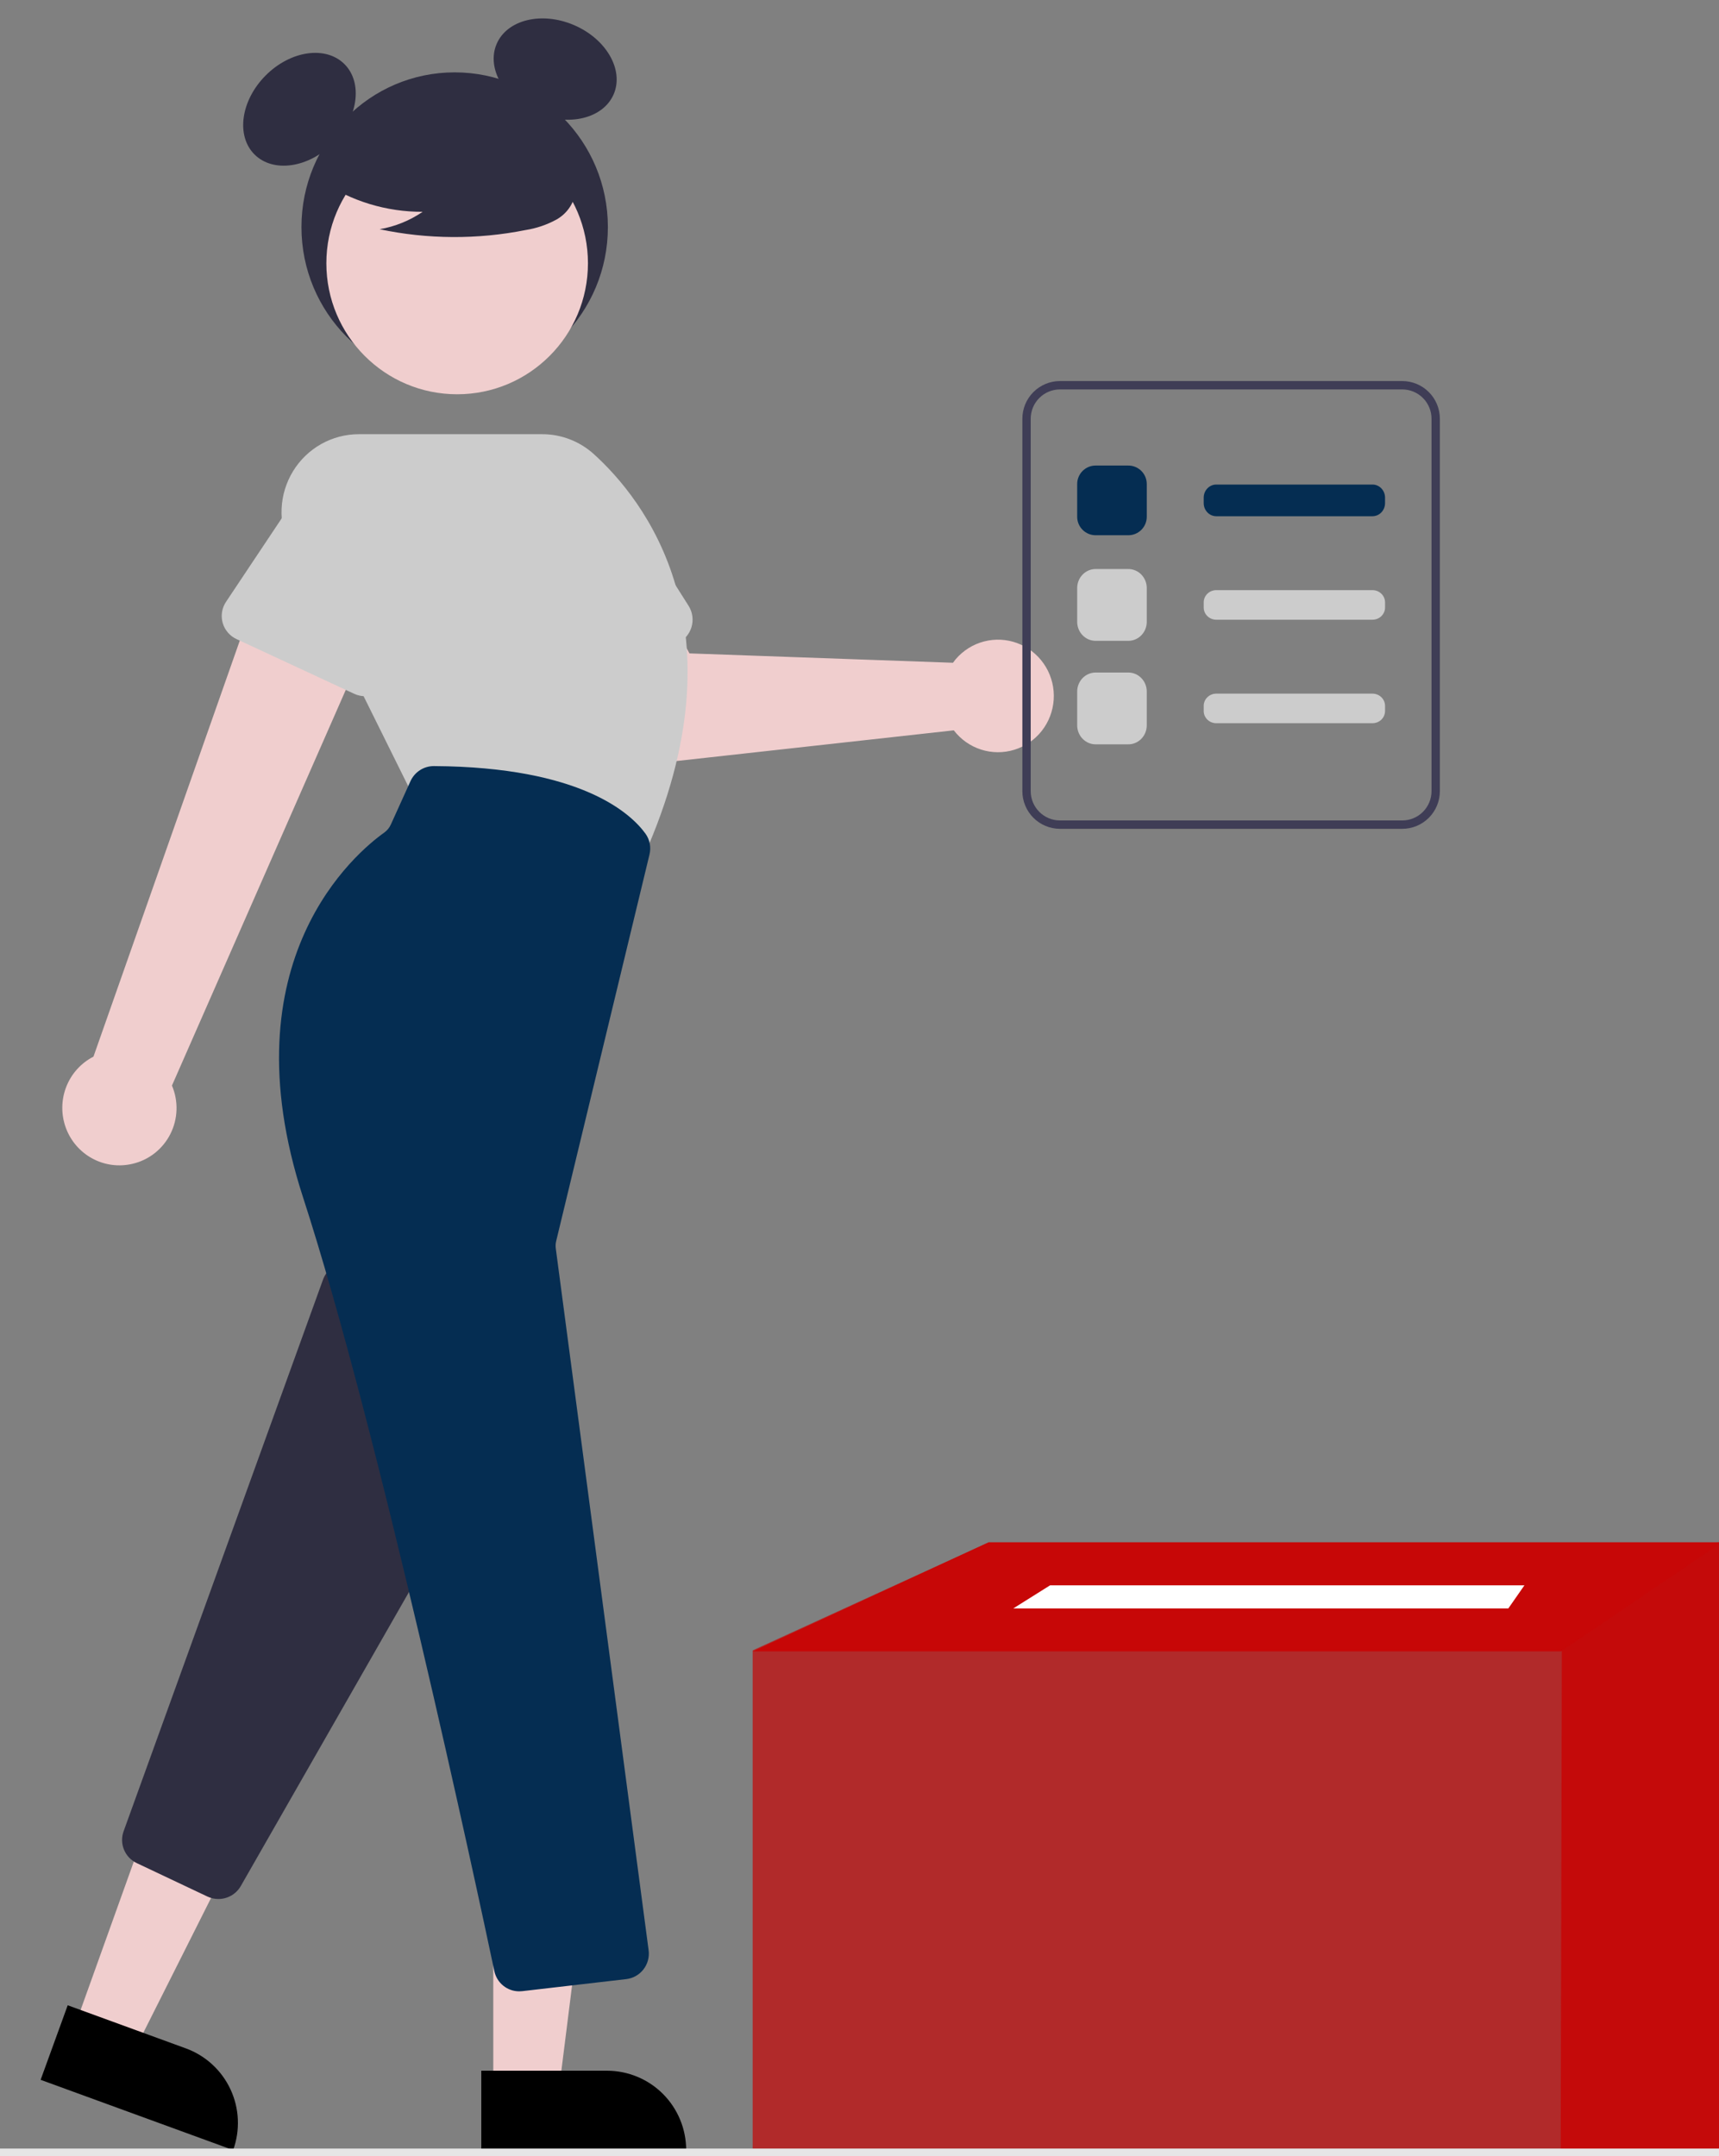 <svg width="622" height="780" viewBox="0 0 622 780" fill="none" xmlns="http://www.w3.org/2000/svg">
	<rect x="0" y="0" width="622" height="780" fill="#808080" stroke="none"/>
	<g clip-path="url(#clip0_14524_121584)">
		<path d="M346.874 237.323C346.124 238.084 345.434 238.904 344.811 239.774L249.457 236.379L238.55 215.766L205.531 228.288L221.319 266.679C222.594 269.78 224.834 272.381 227.7 274.09C230.567 275.799 233.906 276.525 237.217 276.159L345.121 264.219C347.629 267.492 351.065 269.918 354.974 271.174C358.883 272.43 363.079 272.457 367.003 271.251C370.928 270.046 374.395 267.664 376.944 264.424C379.492 261.183 381.001 257.237 381.27 253.111C381.539 248.985 380.555 244.875 378.449 241.326C376.343 237.777 373.215 234.959 369.481 233.246C365.747 231.533 361.584 231.007 357.545 231.737C353.507 232.467 349.785 234.419 346.874 237.333V237.323Z" fill="#F0CECE" />
		<path d="M164.517 138.124C195.135 138.124 219.956 113.065 219.956 82.152C219.956 51.239 195.135 26.18 164.517 26.18C133.899 26.18 109.078 51.239 109.078 82.152C109.078 113.065 133.899 138.124 164.517 138.124Z" fill="#2F2E41" />
		<path d="M120.577 51.776C129.574 42.76 131.398 29.969 124.65 23.207C117.902 16.445 105.137 18.273 96.139 27.289C87.142 36.304 85.318 49.095 92.066 55.857C98.815 62.619 111.579 60.791 120.577 51.776Z" fill="#2F2E41" />
		<path d="M222.07 34.059C225.819 25.265 219.372 14.075 207.67 9.067C195.968 4.058 183.443 7.127 179.694 15.921C175.945 24.715 182.392 35.904 194.094 40.913C205.796 45.921 218.321 42.853 222.07 34.059Z" fill="#2F2E41" />
		<path d="M245.118 232.707L202.373 251.963C201.157 252.511 199.838 252.789 198.506 252.777C197.174 252.764 195.86 252.463 194.653 251.894C193.447 251.324 192.377 250.499 191.516 249.475C190.654 248.451 190.022 247.252 189.663 245.96L177.057 200.677C174.317 194.393 174.161 187.272 176.622 180.872C179.083 174.473 183.962 169.317 190.189 166.533C196.416 163.75 203.484 163.567 209.845 166.023C216.207 168.479 221.342 173.375 224.127 179.639L249.151 219.16C249.867 220.292 250.333 221.566 250.516 222.895C250.7 224.225 250.596 225.578 250.214 226.864C249.831 228.15 249.178 229.337 248.298 230.345C247.419 231.354 246.334 232.159 245.118 232.707Z" fill="#CCCCCC" />
		<path d="M47.987 421.028C50.912 420.344 53.652 419.022 56.014 417.156C58.377 415.289 60.304 412.924 61.661 410.226C63.018 407.528 63.771 404.564 63.867 401.541C63.964 398.518 63.401 395.511 62.219 392.731L137.925 220.433L94.617 209.445L33.819 382.263C29.314 384.573 25.807 388.468 23.963 393.209C22.118 397.949 22.064 403.207 23.811 407.985C25.557 412.763 28.983 416.73 33.439 419.134C37.895 421.538 43.071 422.212 47.987 421.028Z" fill="#F0CECE" />
		<path d="M27.043 733.084L48.951 741.182L90.144 659.244L57.809 647.293L27.043 733.084Z" fill="#F0CECE" />
		<path d="M84.359 777.84L14.701 752.426L24.5 725.458L67.245 741.053C74.383 743.657 80.196 748.996 83.406 755.894C86.615 762.793 86.958 770.687 84.359 777.84Z" fill="black" />
		<path d="M79.009 687.013C77.644 687.013 76.296 686.711 75.062 686.128L49.5 674.034C47.404 673.052 45.753 671.321 44.871 669.183C43.989 667.045 43.94 664.655 44.734 662.483L116.876 462.939C117.473 461.286 118.528 459.837 119.917 458.759C121.306 457.681 122.973 457.018 124.723 456.848C126.474 456.678 128.237 457.008 129.808 457.799C131.379 458.589 132.693 459.809 133.598 461.316L171.755 524.837C172.604 526.252 173.061 527.868 173.079 529.517C173.096 531.167 172.674 532.792 171.856 534.225L87.118 682.342C86.297 683.764 85.115 684.945 83.691 685.765C82.267 686.585 80.652 687.015 79.009 687.013Z" fill="#2F2E41" />
		<path d="M165.416 142.639C191.553 142.639 212.742 121.419 212.742 95.243C212.742 69.067 191.553 47.848 165.416 47.848C139.278 47.848 118.09 69.067 118.09 95.243C118.09 121.419 139.278 142.639 165.416 142.639Z" fill="#F0CECE" />
		<path d="M232.609 310.554L149.185 287.412L104.815 197.901C102.684 193.6 101.677 188.822 101.892 184.019C102.106 179.216 103.534 174.548 106.039 170.458C108.545 166.369 112.046 162.993 116.209 160.652C120.372 158.311 125.059 157.082 129.825 157.082H196.198C203.087 157.078 209.735 159.642 214.864 164.283C232.668 180.372 270.074 226.755 232.97 309.745L232.609 310.554Z" fill="#CCCCCC" />
		<path d="M128.17 251.003L85.589 231.215C84.377 230.652 83.302 229.836 82.437 228.824C81.572 227.811 80.936 226.625 80.574 225.347C80.212 224.068 80.132 222.727 80.339 221.415C80.546 220.103 81.035 218.851 81.773 217.743L107.651 178.945C110.591 172.811 115.859 168.084 122.302 165.8C128.745 163.515 135.838 163.86 142.026 166.757C148.214 169.655 152.992 174.869 155.315 181.258C157.637 187.647 157.314 194.689 154.416 200.842L141.035 245.282C140.651 246.554 139.996 247.73 139.114 248.728C138.231 249.726 137.143 250.524 135.922 251.067C134.701 251.61 133.377 251.885 132.039 251.874C130.701 251.863 129.382 251.566 128.17 251.003Z" fill="#CCCCCC" />
		<path d="M178.488 755.625H202.308L213.641 665.348L178.484 665.35L178.488 755.625Z" fill="#F0CECE" />
		<path d="M248.281 777.836L174.149 777.839L174.148 749.139L219.638 749.137C227.234 749.137 234.52 752.16 239.891 757.542C245.263 762.924 248.281 770.224 248.281 777.836Z" fill="black" />
		<path d="M187.875 720.416C185.761 720.419 183.711 719.691 182.07 718.353C180.429 717.016 179.298 715.151 178.867 713.074C172.109 681.111 137.013 517.395 109.621 433.065C81.75 347.267 129.215 308.187 139.013 301.225C140.056 300.485 140.885 299.48 141.415 298.313L148.534 282.593C149.272 280.971 150.459 279.595 151.954 278.63C153.449 277.665 155.188 277.153 156.965 277.152H157.023C210.387 277.472 228.326 294.359 233.562 301.605C234.334 302.684 234.864 303.919 235.113 305.225C235.363 306.53 235.327 307.874 235.007 309.163L201.243 449.004C201.034 449.871 200.986 450.77 201.103 451.654L234.696 705.562C234.857 706.782 234.775 708.023 234.454 709.211C234.133 710.399 233.579 711.511 232.826 712.482C232.072 713.453 231.133 714.264 230.064 714.867C228.995 715.471 227.817 715.854 226.598 715.995L188.959 720.354C188.599 720.396 188.237 720.416 187.875 720.416Z" fill="#052D52" />
		<path d="M116.285 65.477C127.061 72.787 139.851 76.677 152.938 76.626C148.269 79.811 142.955 81.963 137.36 82.933C154.76 86.606 172.744 86.706 190.185 83.225C194.061 82.613 197.802 81.349 201.243 79.487C202.957 78.545 204.451 77.258 205.627 75.71C206.803 74.162 207.635 72.388 208.068 70.503C209.227 63.986 204.068 58.066 198.707 54.077C190.498 48.061 181.034 43.916 170.998 41.943C160.962 39.969 150.606 40.215 140.679 42.664C134.197 44.313 127.703 47.099 123.493 52.223C119.282 57.346 118.035 65.245 122.047 70.52L116.285 65.477Z" fill="#2F2E41" />
		<path d="M507.404 299.846H383.526C379.921 299.842 376.465 298.405 373.916 295.851C371.368 293.296 369.934 289.833 369.93 286.221V151.481C369.934 147.868 371.368 144.405 373.916 141.851C376.465 139.296 379.921 137.86 383.526 137.855H507.404C511.008 137.86 514.464 139.296 517.013 141.851C519.562 144.405 520.996 147.868 521 151.481V286.221C520.996 289.833 519.562 293.296 517.013 295.851C514.464 298.405 511.008 299.842 507.404 299.846ZM383.526 140.883C380.722 140.886 378.034 142.004 376.052 143.991C374.069 145.977 372.954 148.671 372.951 151.481V286.221C372.954 289.03 374.069 291.724 376.052 293.711C378.034 295.697 380.722 296.815 383.526 296.818H507.404C510.207 296.815 512.895 295.697 514.878 293.711C516.86 291.724 517.975 289.03 517.979 286.221V151.481C517.975 148.671 516.86 145.977 514.878 143.991C512.895 142.004 510.207 140.886 507.404 140.883H383.526Z" fill="#3F3D56" />
		<path d="M408.279 193.637H396.43C394.663 193.635 392.969 192.932 391.72 191.68C390.47 190.429 389.768 188.732 389.766 186.963V175.097C389.768 173.327 390.47 171.63 391.72 170.379C392.969 169.128 394.663 168.424 396.43 168.422H408.279C410.046 168.424 411.74 169.128 412.99 170.379C414.239 171.63 414.942 173.327 414.944 175.097V186.963C414.942 188.732 414.239 190.429 412.99 191.68C411.74 192.932 410.046 193.635 408.279 193.637Z" fill="#052D52" />
		<path d="M408.279 231.839H396.43C394.663 231.837 392.969 231.112 391.72 229.823C390.47 228.533 389.768 226.785 389.766 224.962V212.736C389.768 210.913 390.47 209.165 391.72 207.876C392.969 206.587 394.663 205.861 396.43 205.859H408.279C410.046 205.861 411.74 206.587 412.99 207.876C414.239 209.165 414.942 210.913 414.944 212.736V224.962C414.942 226.785 414.239 228.533 412.99 229.823C411.74 231.112 410.046 231.837 408.279 231.839Z" fill="#CCCCCC" />
		<path d="M496.622 186.758H440.088C438.884 186.757 437.73 186.259 436.878 185.372C436.027 184.486 435.548 183.285 435.547 182.031V180.024C435.548 178.771 436.027 177.569 436.878 176.683C437.73 175.797 438.884 175.298 440.088 175.297H496.622C497.826 175.298 498.98 175.797 499.832 176.683C500.683 177.569 501.162 178.771 501.163 180.024V182.031C501.162 183.285 500.683 184.486 499.832 185.372C498.98 186.259 497.826 186.757 496.622 186.758Z" fill="#052D52" />
		<path d="M496.622 224.197H440.088C438.884 224.196 437.73 223.731 436.878 222.904C436.027 222.077 435.548 220.955 435.547 219.785V217.912C435.548 216.742 436.027 215.621 436.878 214.794C437.73 213.967 438.884 213.501 440.088 213.5H496.622C497.826 213.501 498.98 213.967 499.832 214.794C500.683 215.621 501.162 216.742 501.163 217.912V219.785C501.162 220.955 500.683 222.077 499.832 222.904C498.98 223.731 497.826 224.196 496.622 224.197Z" fill="#CCCCCC" />
		<path d="M408.279 269.284H396.43C394.663 269.282 392.969 268.557 391.72 267.268C390.47 265.979 389.768 264.231 389.766 262.407V250.182C389.768 248.358 390.47 246.61 391.72 245.321C392.969 244.032 394.663 243.307 396.43 243.305H408.279C410.046 243.307 411.74 244.032 412.99 245.321C414.239 246.61 414.942 248.358 414.944 250.182V262.407C414.942 264.231 414.239 265.979 412.99 267.268C411.74 268.557 410.046 269.282 408.279 269.284Z" fill="#CCCCCC" />
		<path d="M496.622 261.643H440.088C438.884 261.642 437.73 261.176 436.878 260.349C436.027 259.522 435.548 258.401 435.547 257.231V255.357C435.548 254.188 436.027 253.066 436.878 252.239C437.73 251.412 438.884 250.947 440.088 250.945H496.622C497.826 250.947 498.98 251.412 499.832 252.239C500.683 253.066 501.162 254.188 501.163 255.357V257.231C501.162 258.401 500.683 259.522 499.832 260.349C498.98 261.176 497.826 261.642 496.622 261.643Z" fill="#CCCCCC" />
		<path opacity="0.7" d="M622.001 558V779.096L564.831 777.438H272.348V597.067L357.691 558H622.001Z" fill="#C70707" />
		<path d="M622.001 558V558.695L601.476 572.607L564.831 597.439H272.348L357.691 558H622.001Z" fill="#C70707" />
		<path opacity="0.9" d="M622 558V779.096L564.719 777.438L565.133 596.649L601.435 572.469L621.668 558H622Z" fill="#C70707" />
		<path d="M545.762 581.901H366.625L379.956 573.535H551.595L545.762 581.901Z" fill="white" />
		<path d="M716.673 780.904H-128.027C-128.499 780.904 -128.952 780.714 -129.287 780.375C-129.621 780.037 -129.809 779.577 -129.809 779.099C-129.809 778.62 -129.621 778.16 -129.287 777.822C-128.952 777.483 -128.499 777.293 -128.027 777.293H716.673C717.146 777.293 717.599 777.483 717.933 777.822C718.267 778.16 718.455 778.62 718.455 779.099C718.455 779.577 718.267 780.037 717.933 780.375C717.599 780.714 717.146 780.904 716.673 780.904Z" fill="#E6E6E6" />
	</g>
	<defs>
		<clipPath id="clip0_14524_121584">
			<rect width="622" height="780" fill="white" />
		</clipPath>
	</defs>
</svg>
